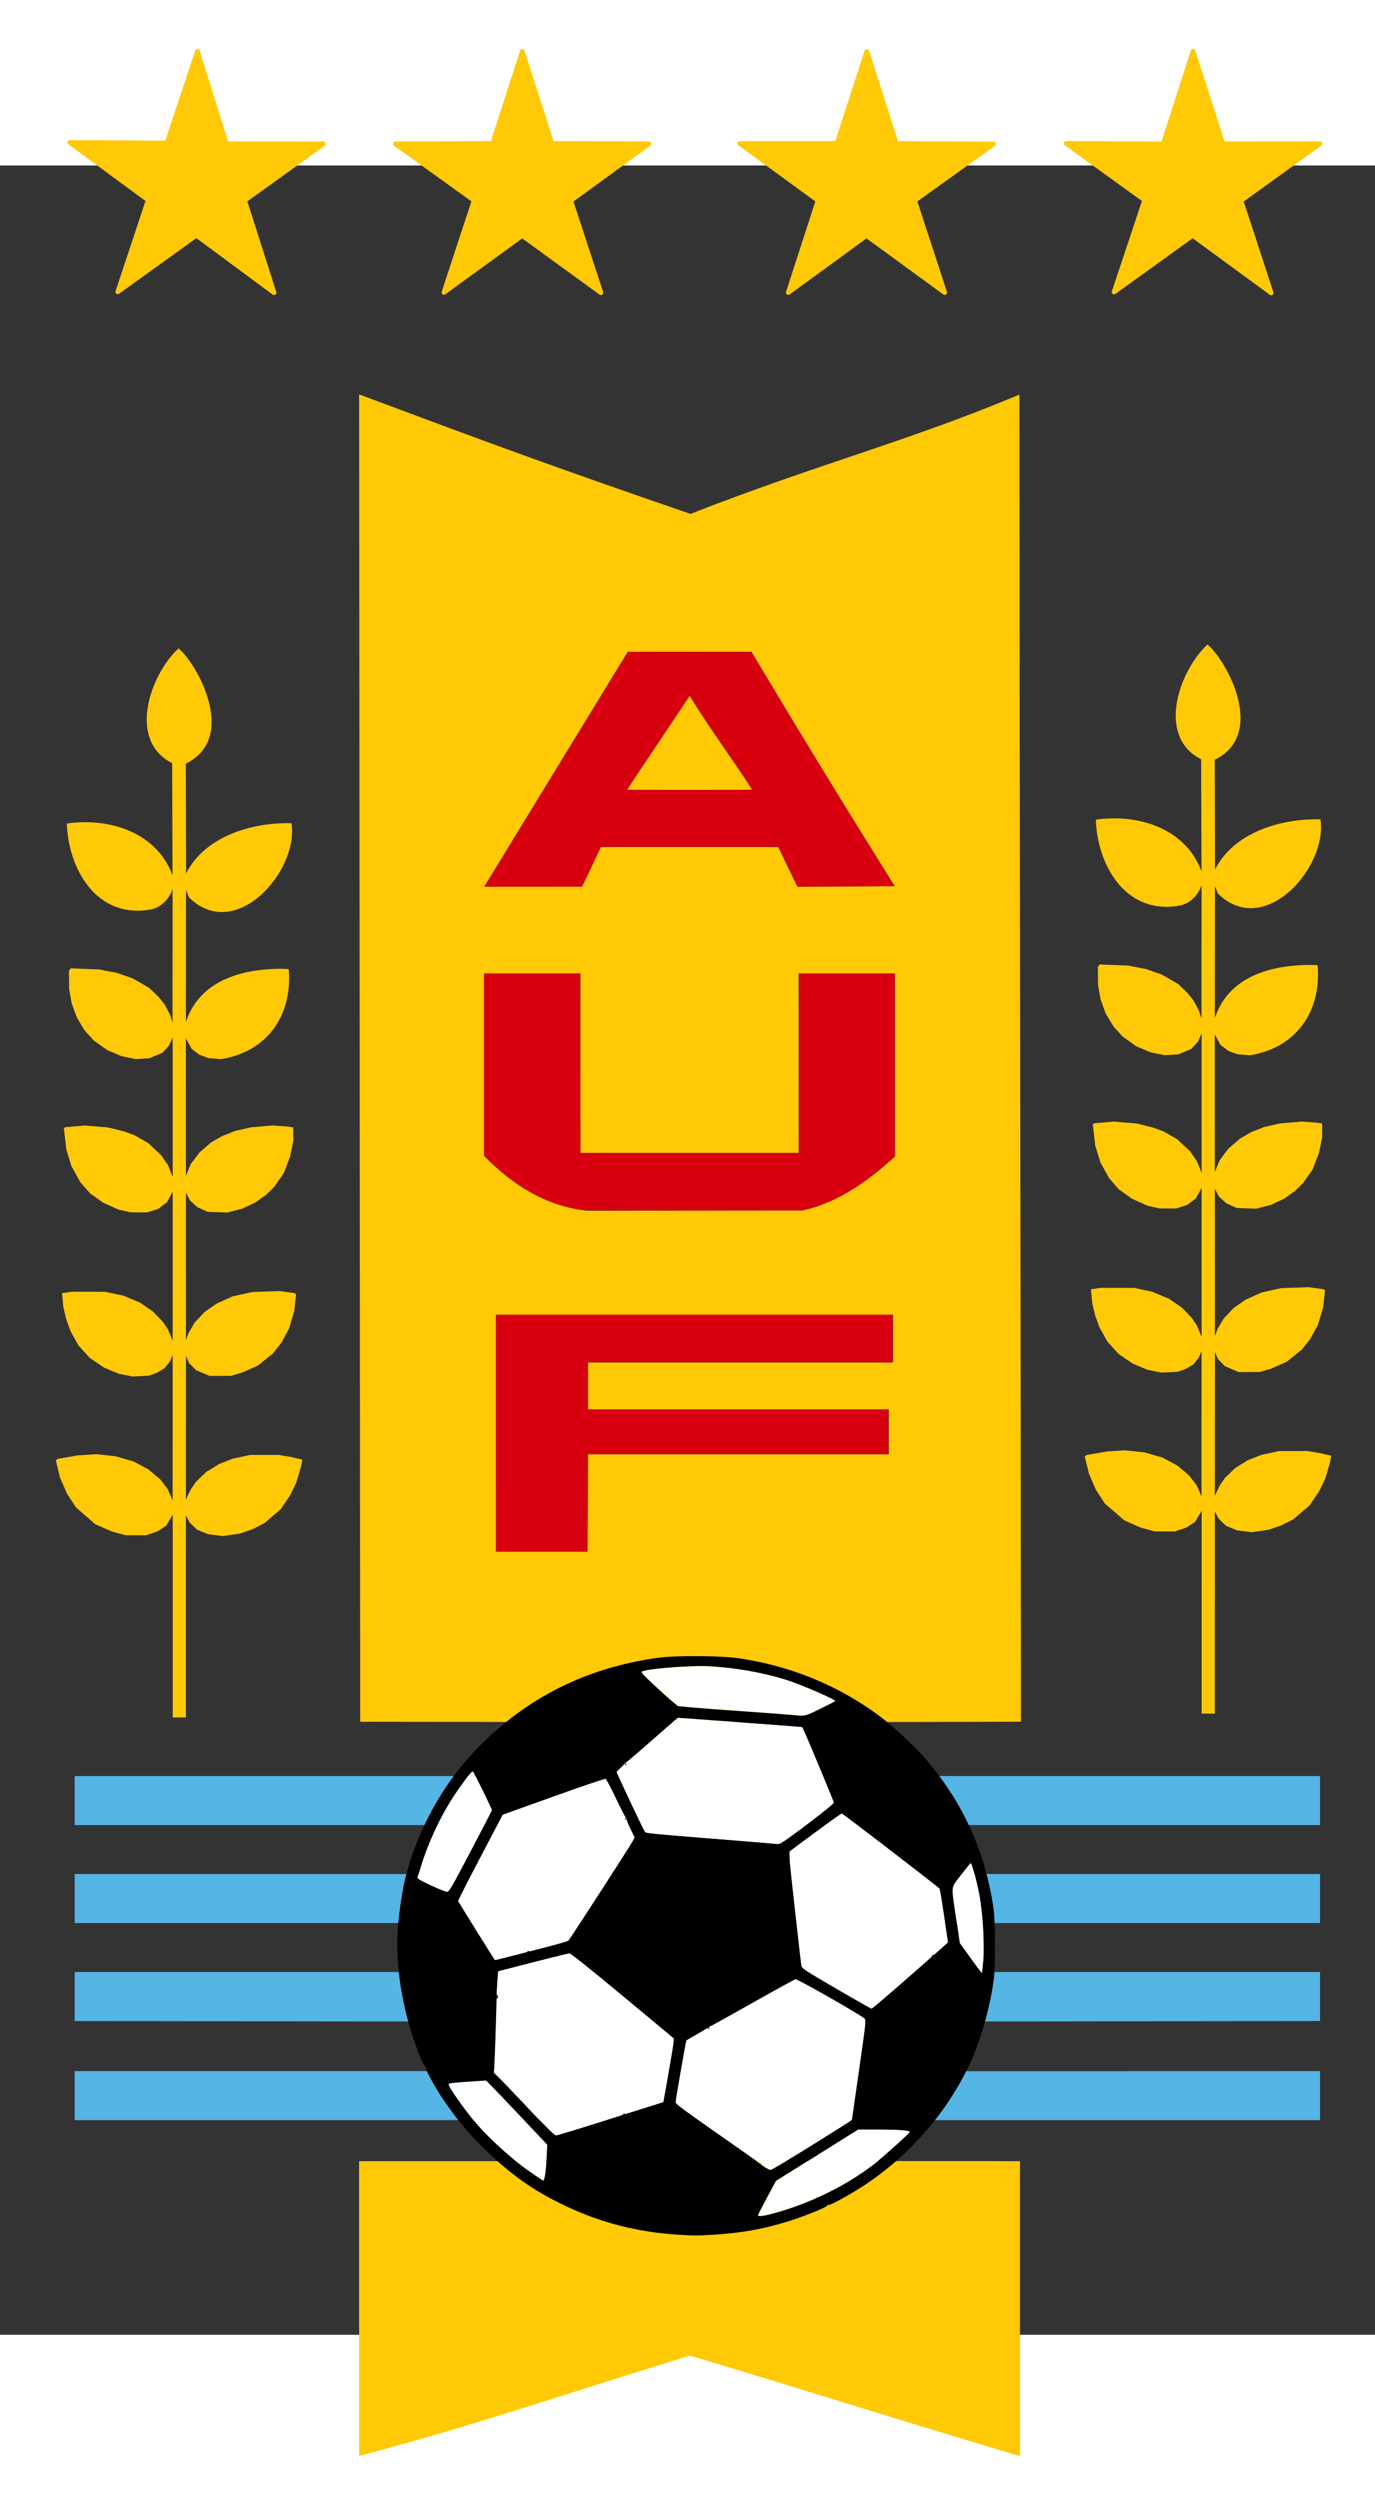 <?xml version="1.0" encoding="UTF-8" standalone="no"?>
<!-- Created with Inkscape (http://www.inkscape.org/) -->
<svg
   xmlns:ns="http://creativecommons.org/ns#"
   xmlns:dc="http://purl.org/dc/elements/1.1/"
   xmlns:cc="http://web.resource.org/cc/"
   xmlns:rdf="http://www.w3.org/1999/02/22-rdf-syntax-ns#"
   xmlns:svg="http://www.w3.org/2000/svg"
   xmlns="http://www.w3.org/2000/svg"
   xmlns:sodipodi="http://sodipodi.sourceforge.net/DTD/sodipodi-0.dtd"
   xmlns:inkscape="http://www.inkscape.org/namespaces/inkscape"
   width="110"
   height="200"
   viewBox="0 0 69.323 109.358"
   version="1.0"
   id="svg8"
   inkscape:version="0.45.1"
   sodipodi:docname="auf_logo.svg"
   sodipodi:version="0.32"
   inkscape:output_extension="org.inkscape.output.svg.inkscape"
   sodipodi:docbase="C:\Users\Fernando\Documents\+backup!\!!!!comiccovers!">
  <rect x="0" y="0" width="69.323" height="109.358" fill="#333333" stroke="none"/>
  <defs
     id="defs2">
    <clipPath
       id="Clip0">
      <path
         inkscape:connector-curvature="0"
         d="M 0,0 L 221.381,0 L 221.381,270 L 0,270 L 0,0 z "
         transform="translate(6,2)"
         id="path2" />
    </clipPath>
    <clipPath
       id="Clip1">
      <path
         inkscape:connector-curvature="0"
         d="M 0,0 L 221.381,0 L 221.381,221.35 L 0,221.35 L 0,0 z "
         transform="translate(6,50.65)"
         id="path5" />
    </clipPath>
    <clipPath
       id="Clip2">
      <path
         inkscape:connector-curvature="0"
         d="M 0,0 L 168.883,0 L 168.883,168.926 L 0,168.926 L 0,0 z "
         transform="translate(32.31,76.927)"
         id="path8" />
    </clipPath>
    <clipPath
       id="Clip3">
      <path
         inkscape:connector-curvature="0"
         d="M 0,0 L 141.609,0 L 141.609,155.997 L 0,155.997 L 0,0 z "
         transform="translate(45.469,83.618)"
         id="path11" />
    </clipPath>
    <clipPath
       id="Clip4">
      <path
         inkscape:connector-curvature="0"
         d="M 0,0 L 213.372,0 L 213.372,41.891 L 0,41.891 L 0,0 z "
         transform="translate(10.368,2)"
         id="path14" />
    </clipPath>
  </defs>
  <sodipodi:namedview
     id="base"
     pagecolor="#ffffff"
     bordercolor="#666666"
     borderopacity="1.0"
     inkscape:pageopacity="0.0"
     inkscape:pageshadow="2"
     inkscape:zoom="2.0375763"
     inkscape:cx="85.672336"
     inkscape:cy="84.277671"
     inkscape:document-units="mm"
     inkscape:current-layer="layer1"
     showgrid="false"
     showguides="true"
     inkscape:lockguides="true"
     fit-margin-top="0"
     fit-margin-left="0"
     fit-margin-right="0"
     fit-margin-bottom="0"
     inkscape:window-width="1366"
     inkscape:window-height="706"
     inkscape:window-x="-8"
     inkscape:window-y="-8"
     inkscape:window-maximized="1"
     inkscape:guide-bbox="true"
     width="110px"
     height="200px" />
  <g
     inkscape:label="Layer 1"
     inkscape:groupmode="layer"
     id="layer1"
     transform="translate(24.982,118.525)">
    <g
       id="g2272"
       transform="matrix(1.505,0,0,1.505,-5.213,35.37)">
      <path
         sodipodi:nodetypes="cccccccccccccsccccccccccccccccccccccccccccccccccccccccccccccccccccccccccccccccccccccccccccccccccccccccccccccccccccccccccccccccccccccccccccccccccccccccccccccccccccccccccccccccccccccccccccccccccccccccccccccccccccccccccccccccccccccccccccccccccccccccccccccccccccccccccccccccccccccccccccccccccccccccccccccccccccccccccccccccccccccccccccccccccccccccccccccccccccccccccccccccccccccccccccccccccccccccccccccccccccccccccccccccccccccccccccccccccccccccccccccccccccccccccccccccccccccccccccccccccccccccccccccccccccccccccccccccccccccccccccccccccccccccccccccccccccccccccccccccccccccccccccccccccccccccccccccccccccccccccccccccccccccccccccccccccccccccccccccccccccccccccccccccccccccccccccccccccccccccccccccccccccccccccccccccccccccccccccccccccccc"
         inkscape:connector-curvature="0"
         id="path4662"
         d="M -1.105,-94.588 L -1.069,-50.126 C 6.303,-50.114 13.674,-50.104 21.046,-50.127 L 21.056,-50.138 L 21.066,-50.149 C 21.06,-64.322 21.019,-80.408 21.013,-94.581 C 17.31,-93.026 14.337,-92.28 9.992,-90.585 C 5.154,-92.255 3.625,-92.821 -1.106,-94.588 L -1.105,-94.588 z M 27.315,-86.211 C 26.359,-85.326 25.595,-83.123 27.102,-82.366 L 27.115,-78.613 C 26.588,-80.024 25.053,-80.548 23.574,-80.344 C 23.62,-78.851 24.552,-77.142 26.377,-77.462 C 26.684,-77.516 26.986,-77.769 27.116,-78.143 L 27.115,-75.911 L 27.114,-73.678 L 27.07,-73.814 L 27.027,-73.949 L 26.94,-74.113 L 26.852,-74.278 L 26.752,-74.404 L 26.652,-74.531 L 26.493,-74.684 L 26.333,-74.838 L 26.055,-74.998 L 25.778,-75.158 L 25.513,-75.249 L 25.25,-75.341 L 24.955,-75.398 L 24.659,-75.456 L 24.181,-75.474 L 23.702,-75.493 L 23.673,-75.452 L 23.643,-75.411 L 23.646,-75.103 L 23.65,-74.794 L 23.692,-74.559 L 23.733,-74.324 L 23.818,-74.09 L 23.903,-73.854 L 24.035,-73.634 L 24.167,-73.414 L 24.32,-73.246 L 24.472,-73.078 L 24.697,-72.917 L 24.922,-72.756 L 25.164,-72.653 L 25.406,-72.55 L 25.644,-72.502 L 25.881,-72.453 L 26.111,-72.467 L 26.341,-72.481 L 26.558,-72.574 L 26.777,-72.667 L 26.885,-72.784 L 26.992,-72.901 L 27.054,-73.041 L 27.117,-73.179 L 27.117,-70.844 L 27.118,-68.509 L 27.042,-68.701 L 26.966,-68.894 L 26.848,-69.064 L 26.729,-69.236 L 26.516,-69.436 L 26.301,-69.637 L 26.072,-69.769 L 25.842,-69.901 L 25.675,-69.963 L 25.508,-70.025 L 25.234,-70.094 L 24.96,-70.164 L 24.568,-70.197 L 24.177,-70.23 L 23.846,-70.201 L 23.514,-70.172 L 23.494,-70.154 L 23.473,-70.137 L 23.515,-69.776 L 23.557,-69.416 L 23.641,-69.139 L 23.727,-68.863 L 23.874,-68.598 L 24.02,-68.333 L 24.184,-68.145 L 24.348,-67.958 L 24.568,-67.801 L 24.788,-67.644 L 25.045,-67.528 L 25.303,-67.413 L 25.511,-67.366 L 25.719,-67.32 L 25.993,-67.32 L 26.267,-67.32 L 26.45,-67.378 L 26.631,-67.437 L 26.777,-67.545 L 26.924,-67.654 L 27.021,-67.831 L 27.118,-68.009 L 27.118,-65.513 L 27.117,-63.016 L 27.039,-63.207 L 26.961,-63.399 L 26.871,-63.531 L 26.782,-63.662 L 26.619,-63.83 L 26.458,-63.998 L 26.242,-64.146 L 26.027,-64.294 L 25.75,-64.411 L 25.473,-64.527 L 25.168,-64.593 L 24.862,-64.659 L 24.302,-64.66 L 23.742,-64.661 L 23.576,-64.637 L 23.411,-64.612 L 23.432,-64.377 L 23.455,-64.142 L 23.505,-63.932 L 23.556,-63.721 L 23.626,-63.53 L 23.695,-63.339 L 23.827,-63.102 L 23.959,-62.865 L 24.148,-62.655 L 24.338,-62.446 L 24.579,-62.281 L 24.821,-62.118 L 25.062,-62.017 L 25.305,-61.917 L 25.542,-61.869 L 25.778,-61.821 L 26.05,-61.835 L 26.321,-61.849 L 26.457,-61.898 L 26.593,-61.947 L 26.717,-62.021 L 26.842,-62.095 L 26.933,-62.209 L 27.024,-62.322 L 27.07,-62.434 L 27.116,-62.546 L 27.115,-60.108 L 27.115,-57.671 L 27.036,-57.856 L 26.957,-58.041 L 26.829,-58.208 L 26.7,-58.375 L 26.507,-58.539 L 26.313,-58.704 L 26.063,-58.839 L 25.813,-58.974 L 25.506,-59.062 L 25.201,-59.151 L 24.879,-59.185 L 24.557,-59.219 L 24.251,-59.2 L 23.945,-59.18 L 23.607,-59.121 L 23.267,-59.062 L 23.236,-59.035 L 23.204,-59.008 L 23.274,-58.721 L 23.344,-58.434 L 23.46,-58.166 L 23.576,-57.899 L 23.727,-57.667 L 23.877,-57.435 L 24.201,-57.155 L 24.523,-56.875 L 24.794,-56.754 L 25.065,-56.634 L 25.303,-56.568 L 25.541,-56.503 L 25.88,-56.502 L 26.22,-56.501 L 26.416,-56.566 L 26.612,-56.633 L 26.754,-56.727 L 26.898,-56.821 L 27.009,-57.006 L 27.119,-57.191 L 27.119,-53.796 L 27.119,-50.4 L 27.339,-50.4 L 27.56,-50.4 L 27.56,-53.786 L 27.561,-57.171 L 27.624,-57.05 L 27.688,-56.928 L 27.814,-56.808 L 27.939,-56.689 L 28.12,-56.615 L 28.301,-56.539 L 28.551,-56.507 L 28.801,-56.475 L 29.089,-56.518 L 29.378,-56.561 L 29.589,-56.636 L 29.801,-56.71 L 29.995,-56.808 L 30.189,-56.907 L 30.464,-57.142 L 30.739,-57.377 L 30.897,-57.612 L 31.055,-57.846 L 31.158,-58.058 L 31.26,-58.27 L 31.341,-58.544 L 31.422,-58.816 L 31.44,-58.926 L 31.458,-59.036 L 31.282,-59.079 L 31.106,-59.121 L 30.885,-59.158 L 30.666,-59.194 L 30.19,-59.194 L 29.715,-59.194 L 29.419,-59.13 L 29.123,-59.067 L 28.898,-58.979 L 28.673,-58.89 L 28.461,-58.759 L 28.249,-58.629 L 28.074,-58.462 L 27.898,-58.296 L 27.81,-58.164 L 27.72,-58.032 L 27.641,-57.866 L 27.561,-57.7 L 27.562,-60.108 L 27.564,-62.517 L 27.613,-62.395 L 27.663,-62.275 L 27.782,-62.154 L 27.901,-62.034 L 28.128,-61.938 L 28.355,-61.841 L 28.712,-61.842 L 29.069,-61.842 L 29.255,-61.897 L 29.442,-61.951 L 29.706,-62.069 L 29.971,-62.186 L 30.227,-62.393 L 30.483,-62.601 L 30.62,-62.775 L 30.758,-62.95 L 30.888,-63.19 L 31.018,-63.432 L 31.104,-63.723 L 31.189,-64.014 L 31.221,-64.293 L 31.253,-64.573 L 31.23,-64.594 L 31.207,-64.614 L 30.953,-64.648 L 30.697,-64.683 L 30.24,-64.667 L 29.781,-64.651 L 29.451,-64.577 L 29.122,-64.503 L 28.855,-64.382 L 28.588,-64.263 L 28.388,-64.123 L 28.188,-63.984 L 28.024,-63.808 L 27.859,-63.633 L 27.754,-63.456 L 27.65,-63.28 L 27.607,-63.162 L 27.563,-63.045 L 27.562,-65.513 L 27.561,-67.98 L 27.63,-67.848 L 27.699,-67.715 L 27.824,-67.603 L 27.95,-67.49 L 28.12,-67.414 L 28.288,-67.337 L 28.618,-67.325 L 28.947,-67.312 L 29.195,-67.377 L 29.443,-67.441 L 29.663,-67.545 L 29.884,-67.648 L 30.067,-67.778 L 30.251,-67.908 L 30.385,-68.04 L 30.52,-68.172 L 30.68,-68.404 L 30.841,-68.634 L 30.946,-68.911 L 31.052,-69.187 L 31.104,-69.447 L 31.156,-69.706 L 31.156,-69.934 L 31.156,-70.164 L 31.063,-70.179 L 30.97,-70.194 L 30.715,-70.212 L 30.461,-70.23 L 30.1,-70.198 L 29.738,-70.167 L 29.475,-70.107 L 29.214,-70.048 L 28.999,-69.963 L 28.783,-69.878 L 28.594,-69.769 L 28.404,-69.66 L 28.208,-69.491 L 28.012,-69.322 L 27.868,-69.131 L 27.724,-68.938 L 27.641,-68.738 L 27.56,-68.538 L 27.559,-70.843 L 27.559,-73.149 L 27.655,-72.973 L 27.752,-72.796 L 27.881,-72.698 L 28.01,-72.6 L 28.165,-72.542 L 28.32,-72.485 L 28.532,-72.468 L 28.743,-72.451 C 30.337,-72.715 31.132,-73.964 31.004,-75.469 L 30.732,-75.478 C 29.487,-75.47 28.189,-75.123 27.655,-73.942 L 27.56,-73.707 L 27.562,-75.91 L 27.564,-78.113 L 27.614,-77.99 L 27.664,-77.868 C 29.223,-76.334 31.346,-78.755 31.099,-80.354 C 29.926,-80.389 28.236,-79.995 27.566,-78.671 C 27.564,-79.898 27.56,-81.123 27.558,-82.349 C 29.325,-83.215 27.932,-85.709 27.313,-86.211 L 27.315,-86.211 z M -7.155,-86.081 C -8.112,-85.195 -8.875,-82.993 -7.368,-82.236 L -7.356,-78.482 C -7.882,-79.894 -9.417,-80.419 -10.897,-80.215 C -10.851,-78.722 -9.919,-77.012 -8.094,-77.332 C -7.786,-77.386 -7.485,-77.639 -7.355,-78.013 L -7.356,-75.781 L -7.357,-73.548 L -7.4,-73.683 L -7.443,-73.819 L -7.531,-73.984 L -7.618,-74.148 L -7.718,-74.274 L -7.818,-74.401 L -7.978,-74.554 L -8.137,-74.707 L -8.414,-74.868 L -8.692,-75.028 L -8.956,-75.119 L -9.221,-75.211 L -9.516,-75.268 L -9.811,-75.326 L -10.29,-75.345 L -10.768,-75.363 L -10.797,-75.322 L -10.827,-75.281 L -10.823,-74.973 L -10.819,-74.664 L -10.777,-74.429 L -10.735,-74.194 L -10.651,-73.96 L -10.565,-73.724 L -10.434,-73.504 L -10.301,-73.284 L -10.148,-73.116 L -9.996,-72.948 L -9.771,-72.787 L -9.546,-72.626 L -9.304,-72.523 L -9.061,-72.42 L -8.824,-72.372 L -8.586,-72.323 L -8.357,-72.337 L -8.128,-72.351 L -7.91,-72.444 L -7.691,-72.537 L -7.584,-72.654 L -7.477,-72.771 L -7.414,-72.91 L -7.352,-73.049 L -7.351,-70.713 L -7.351,-68.379 L -7.427,-68.571 L -7.502,-68.764 L -7.621,-68.934 L -7.739,-69.105 L -7.953,-69.306 L -8.168,-69.507 L -8.397,-69.639 L -8.626,-69.771 L -8.794,-69.833 L -8.961,-69.895 L -9.235,-69.964 L -9.509,-70.033 L -9.899,-70.066 L -10.291,-70.099 L -10.623,-70.07 L -10.954,-70.041 L -10.974,-70.024 L -10.995,-70.006 L -10.953,-69.646 L -10.911,-69.285 L -10.826,-69.009 L -10.741,-68.733 L -10.594,-68.468 L -10.448,-68.203 L -10.285,-68.015 L -10.12,-67.827 L -9.9,-67.671 L -9.681,-67.514 L -9.423,-67.398 L -9.166,-67.282 L -8.957,-67.236 L -8.749,-67.188 L -8.475,-67.188 L -8.201,-67.188 L -8.019,-67.248 L -7.836,-67.307 L -7.691,-67.415 L -7.545,-67.523 L -7.448,-67.701 L -7.351,-67.879 L -7.351,-65.383 L -7.352,-62.886 L -7.43,-63.077 L -7.508,-63.268 L -7.597,-63.401 L -7.687,-63.532 L -7.85,-63.7 L -8.011,-63.868 L -8.226,-64.016 L -8.44,-64.164 L -8.719,-64.28 L -8.996,-64.397 L -9.301,-64.462 L -9.606,-64.528 L -10.167,-64.53 L -10.727,-64.531 L -10.892,-64.506 L -11.058,-64.482 L -11.036,-64.247 L -11.013,-64.012 L -10.963,-63.801 L -10.912,-63.591 L -10.842,-63.4 L -10.773,-63.209 L -10.641,-62.971 L -10.51,-62.734 L -10.32,-62.525 L -10.131,-62.315 L -9.889,-62.151 L -9.648,-61.988 L -9.405,-61.887 L -9.164,-61.787 L -8.927,-61.738 L -8.691,-61.69 L -8.419,-61.704 L -8.148,-61.719 L -8.011,-61.768 L -7.876,-61.817 L -7.752,-61.891 L -7.627,-61.965 L -7.536,-62.079 L -7.444,-62.193 L -7.398,-62.305 L -7.352,-62.416 L -7.352,-59.978 L -7.353,-57.541 L -7.433,-57.725 L -7.512,-57.91 L -7.64,-58.078 L -7.768,-58.246 L -7.962,-58.41 L -8.156,-58.574 L -8.406,-58.709 L -8.656,-58.844 L -8.961,-58.932 L -9.267,-59.02 L -9.59,-59.055 L -9.912,-59.089 L -10.217,-59.069 L -10.523,-59.05 L -10.862,-58.991 L -11.202,-58.932 L -11.233,-58.905 L -11.264,-58.878 L -11.195,-58.591 L -11.125,-58.305 L -11.008,-58.036 L -10.892,-57.769 L -10.741,-57.537 L -10.591,-57.306 L -10.268,-57.025 L -9.946,-56.745 L -9.674,-56.624 L -9.403,-56.504 L -9.166,-56.439 L -8.928,-56.374 L -8.588,-56.373 L -8.249,-56.372 L -8.053,-56.437 L -7.857,-56.503 L -7.714,-56.597 L -7.571,-56.691 L -7.46,-56.876 L -7.35,-57.06 L -7.35,-53.666 L -7.35,-50.27 L -7.13,-50.27 L -6.909,-50.27 L -6.909,-53.656 L -6.908,-57.041 L -6.844,-56.919 L -6.78,-56.798 L -6.655,-56.678 L -6.53,-56.559 L -6.349,-56.484 L -6.167,-56.41 L -5.918,-56.378 L -5.668,-56.346 L -5.379,-56.389 L -5.09,-56.432 L -4.879,-56.506 L -4.668,-56.58 L -4.474,-56.678 L -4.28,-56.777 L -4.005,-57.012 L -3.73,-57.247 L -3.572,-57.482 L -3.413,-57.716 L -3.311,-57.928 L -3.209,-58.14 L -3.128,-58.414 L -3.047,-58.686 L -3.028,-58.796 L -3.01,-58.906 L -3.186,-58.948 L -3.362,-58.991 L -3.583,-59.028 L -3.803,-59.064 L -4.278,-59.064 L -4.754,-59.064 L -5.049,-59 L -5.345,-58.937 L -5.57,-58.848 L -5.796,-58.76 L -6.007,-58.629 L -6.22,-58.499 L -6.395,-58.333 L -6.571,-58.166 L -6.659,-58.034 L -6.749,-57.902 L -6.828,-57.736 L -6.907,-57.57 L -6.907,-59.978 L -6.905,-62.387 L -6.856,-62.266 L -6.806,-62.145 L -6.687,-62.024 L -6.568,-61.904 L -6.341,-61.808 L -6.114,-61.711 L -5.756,-61.712 L -5.4,-61.712 L -5.214,-61.767 L -5.026,-61.821 L -4.762,-61.939 L -4.498,-62.056 L -4.241,-62.264 L -3.986,-62.47 L -3.849,-62.645 L -3.711,-62.82 L -3.581,-63.06 L -3.45,-63.302 L -3.365,-63.593 L -3.279,-63.884 L -3.248,-64.164 L -3.216,-64.443 L -3.239,-64.463 L -3.262,-64.484 L -3.516,-64.518 L -3.77,-64.553 L -4.229,-64.537 L -4.687,-64.521 L -5.018,-64.447 L -5.347,-64.373 L -5.614,-64.253 L -5.881,-64.132 L -6.081,-63.993 L -6.281,-63.853 L -6.445,-63.678 L -6.61,-63.503 L -6.715,-63.327 L -6.819,-63.15 L -6.862,-63.032 L -6.906,-62.915 L -6.907,-65.383 L -6.907,-67.849 L -6.839,-67.717 L -6.77,-67.585 L -6.644,-67.473 L -6.519,-67.36 L -6.349,-67.284 L -6.18,-67.207 L -5.851,-67.195 L -5.522,-67.182 L -5.274,-67.247 L -5.026,-67.311 L -4.805,-67.414 L -4.585,-67.518 L -4.402,-67.648 L -4.218,-67.778 L -4.084,-67.91 L -3.949,-68.043 L -3.789,-68.274 L -3.628,-68.504 L -3.523,-68.781 L -3.417,-69.058 L -3.365,-69.317 L -3.311,-69.576 L -3.311,-69.804 L -3.311,-70.034 L -3.405,-70.049 L -3.499,-70.064 L -3.753,-70.082 L -4.008,-70.1 L -4.369,-70.069 L -4.731,-70.037 L -4.993,-69.977 L -5.255,-69.918 L -5.469,-69.833 L -5.685,-69.749 L -5.875,-69.64 L -6.065,-69.531 L -6.26,-69.362 L -6.456,-69.193 L -6.6,-69.001 L -6.745,-68.808 L -6.826,-68.608 L -6.908,-68.408 L -6.908,-70.713 L -6.909,-73.019 L -6.812,-72.843 L -6.716,-72.666 L -6.587,-72.568 L -6.458,-72.47 L -6.303,-72.412 L -6.148,-72.355 L -5.937,-72.338 L -5.725,-72.321 C -4.132,-72.585 -3.336,-73.834 -3.464,-75.339 L -3.736,-75.349 C -4.982,-75.341 -6.279,-74.994 -6.813,-73.813 L -6.908,-73.577 L -6.906,-75.78 L -6.904,-77.983 L -6.854,-77.861 L -6.804,-77.738 C -5.245,-76.204 -3.122,-78.625 -3.37,-80.224 C -4.542,-80.259 -6.232,-79.865 -6.902,-78.541 C -6.904,-79.767 -6.909,-80.993 -6.91,-82.219 C -5.144,-83.084 -6.538,-85.579 -7.156,-86.081 L -7.155,-86.081 z M 7.896,-85.967 L 12.037,-85.967 C 13.862,-82.918 14.852,-81.295 16.837,-78.113 C 15.864,-78.108 14.716,-78.106 13.58,-78.094 C 13.378,-78.505 13.161,-78.954 12.934,-79.427 L 6.995,-79.427 L 6.362,-78.098 C 5.385,-78.097 4.227,-78.097 3.086,-78.096 C 4.737,-80.803 6.106,-83.038 7.896,-85.967 L 7.896,-85.967 z M 9.968,-84.493 C 9.333,-83.527 8.578,-82.423 7.866,-81.34 L 12.063,-81.34 C 11.467,-82.287 10.65,-83.374 9.968,-84.493 z M 3.081,-75.193 L 6.309,-75.193 L 6.309,-69.183 L 13.618,-69.183 L 13.618,-75.193 L 16.846,-75.193 C 16.846,-73.15 16.846,-71.106 16.846,-69.063 C 16.076,-68.357 14.994,-67.512 13.742,-67.255 C 11.596,-67.252 9.049,-67.248 6.54,-67.244 C 5.143,-67.39 4.009,-68.131 3.081,-69.082 L 3.081,-75.193 z M 3.477,-63.763 L 16.78,-63.763 L 16.78,-62.159 L 6.563,-62.159 L 6.563,-60.588 L 16.637,-60.588 L 16.637,-59.085 L 6.563,-59.085 L 6.545,-55.823 L 3.476,-55.823 C 3.476,-58.47 3.476,-61.116 3.476,-63.763 L 3.477,-63.763 z M -1.105,-35.408 L -1.105,-25.531 L -1.071,-25.543 L -1.066,-25.543 C 2.831,-26.585 5.323,-27.458 9.968,-28.896 C 14.681,-27.484 15.452,-27.202 20.996,-25.537 L 21.014,-25.537 L 21.032,-25.537 L 21.032,-35.408 C 13.78,-35.42 6.252,-35.401 -1.105,-35.408 L -1.105,-35.408 z "
         style="fill:#ffc905;fill-opacity:1;stroke-width:0.035" />
      <g
         transform="matrix(0.146,0,0,0.132,-2.748,-55.636)"
         id="g4656">
        <path
           inkscape:connector-curvature="0"
           id="path4660"
           d="M -0.276,142.826 L -54.016,142.826 L -54.016,136.609 L -54.016,130.391 L -5.897,130.391 L 42.222,130.391 L 42.962,131.515 L 43.701,132.64 L 45.209,134.492 L 46.717,136.344 L 48.672,138.35 L 50.627,140.357 L 52.045,141.591 L 53.463,142.826 L -0.276,142.826 z M 178.021,142.826 L 124.307,142.826 L 126.593,140.792 L 128.879,138.758 L 130.861,136.493 L 132.842,134.227 L 134.2,132.323 L 135.558,130.418 L 183.646,130.404 L 231.734,130.391 L 231.734,136.608 L 231.734,142.826 L 178.021,142.826 L 178.021,142.826 z M 35.861,117.89 L 35.811,117.825 L -9.103,117.757 L -54.016,117.689 L -54.016,111.472 L -54.016,105.255 L -10.522,105.255 L 32.972,105.255 L 33.283,107.438 L 33.594,109.621 L 34.143,111.996 L 34.692,114.371 L 35.302,116.163 L 35.911,117.955 L 35.861,117.89 z M 186.796,117.756 L 141.858,117.823 L 142.22,116.957 L 142.582,116.091 L 143.356,112.988 L 144.13,109.886 L 144.461,107.571 L 144.793,105.256 L 188.264,105.256 L 231.734,105.256 L 231.734,111.472 L 231.734,117.688 L 186.796,117.756 z M -10.528,92.82 L -54.016,92.82 L -54.016,86.602 L -54.016,80.385 L -9.169,80.385 L 35.678,80.385 L 35.678,80.496 L 35.678,80.607 L 34.774,83.75 L 33.869,86.893 L 33.414,89.857 L 32.959,92.82 L -10.528,92.82 z M 188.241,92.82 L 144.748,92.82 L 144.565,91.299 L 144.383,89.777 L 143.99,87.834 L 143.596,85.89 L 142.94,83.6 L 142.284,81.311 L 142.145,80.848 L 142.005,80.385 L 186.87,80.385 L 231.734,80.385 L 231.734,86.602 L 231.734,92.82 L 188.241,92.82 z M -6.037,67.949 L -54.016,67.949 L -54.016,61.732 L -54.016,55.514 L -0.469,55.514 L 53.077,55.514 L 49.314,59.284 L 45.551,63.054 L 43.746,65.502 L 41.941,67.949 L -6.037,67.949 z M 183.772,67.949 L 135.81,67.949 L 134.19,65.756 L 132.57,63.562 L 130.167,60.885 L 127.764,58.207 L 127.532,58.117 L 127.3,58.027 L 125.91,56.771 L 124.521,55.514 L 178.128,55.514 L 231.734,55.514 L 231.734,61.732 L 231.734,67.949 L 183.772,67.949 z "
           style="fill:#55b5e5;fill-opacity:1;stroke-width:0.265" />
      </g>
      <path
         id="path4561"
         d="M 10.563,-51.986 C 10.045,-52.008 8.866,-51.925 8.482,-51.84 C 8.351,-51.811 8.345,-51.803 8.412,-51.719 C 8.467,-51.649 9.203,-50.965 9.389,-50.809 C 9.468,-50.744 9.542,-50.682 9.554,-50.671 C 9.576,-50.653 9.601,-50.649 9.862,-50.625 C 10.33,-50.583 10.875,-50.541 12.113,-50.454 C 12.85,-50.401 13.346,-50.363 13.487,-50.347 C 13.547,-50.34 13.645,-50.336 13.712,-50.338 C 13.849,-50.341 13.89,-50.351 14.052,-50.423 C 14.245,-50.508 14.806,-50.79 14.836,-50.817 C 14.846,-50.826 14.838,-50.834 14.795,-50.86 C 14.63,-50.957 13.946,-51.256 13.522,-51.418 C 12.74,-51.715 11.549,-51.944 10.563,-51.986 L 10.563,-51.986 z M 9.581,-50.258 L 9.519,-50.211 C 9.448,-50.157 9.296,-50.025 8.75,-49.546 C 8.133,-49.004 7.884,-48.793 7.819,-48.755 C 7.797,-48.742 7.776,-48.72 7.769,-48.704 C 7.761,-48.689 7.707,-48.631 7.645,-48.574 C 7.583,-48.518 7.53,-48.463 7.528,-48.453 C 7.521,-48.433 7.583,-48.295 7.816,-47.795 C 8.198,-46.977 8.455,-46.447 8.479,-46.428 C 8.526,-46.391 8.805,-46.364 10.441,-46.233 C 12.044,-46.105 12.654,-46.054 12.863,-46.033 C 12.961,-46.023 12.992,-46.034 13.124,-46.12 C 13.427,-46.317 14.477,-47.115 14.714,-47.329 L 14.805,-47.412 L 14.765,-47.514 C 14.638,-47.84 14.213,-48.863 13.936,-49.51 C 13.789,-49.855 13.748,-49.942 13.733,-49.947 C 13.704,-49.957 12.29,-50.063 9.772,-50.244 L 9.581,-50.258 z M 7.818,-48.733 C 7.843,-48.733 7.846,-48.729 7.846,-48.707 C 7.846,-48.684 7.844,-48.681 7.818,-48.681 C 7.793,-48.681 7.79,-48.684 7.79,-48.707 C 7.79,-48.73 7.792,-48.733 7.818,-48.733 z M 2.688,-48.458 C 2.636,-48.433 2.46,-48.205 2.178,-47.798 C 1.807,-47.263 1.434,-46.552 1.173,-45.878 C 1.096,-45.677 1.031,-45.489 0.957,-45.247 C 0.92,-45.125 0.88,-45 0.87,-44.97 C 0.86,-44.94 0.85,-44.91 0.85,-44.904 C 0.85,-44.874 0.934,-44.824 1.186,-44.702 C 1.42,-44.588 1.637,-44.494 1.762,-44.452 C 1.796,-44.44 1.832,-44.431 1.841,-44.43 C 1.89,-44.429 1.952,-44.52 2.144,-44.869 C 2.416,-45.365 3.146,-46.758 3.305,-47.084 L 3.346,-47.169 L 3.326,-47.215 C 3.269,-47.353 2.888,-48.132 2.762,-48.368 C 2.71,-48.465 2.707,-48.468 2.685,-48.458 L 2.688,-48.458 z M 7.15,-48.219 L 6.948,-48.155 C 6.592,-48.044 6.058,-47.857 4.399,-47.262 C 4.018,-47.125 3.706,-47.012 3.705,-47.011 C 3.699,-47.003 2.814,-45.313 2.677,-45.049 C 2.496,-44.7 2.27,-44.253 2.234,-44.174 L 2.212,-44.125 L 2.286,-44 C 2.479,-43.68 3.013,-42.82 3.288,-42.388 L 3.444,-42.142 L 3.479,-42.148 C 3.499,-42.151 3.676,-42.195 3.875,-42.245 C 4.555,-42.417 4.529,-42.41 4.533,-42.433 C 4.534,-42.457 4.582,-42.464 4.588,-42.441 C 4.59,-42.427 4.586,-42.425 5.237,-42.596 C 5.761,-42.734 5.876,-42.77 5.914,-42.808 C 5.934,-42.825 5.996,-42.918 6.058,-43.013 C 6.525,-43.724 7.159,-44.703 7.581,-45.364 C 7.992,-46.009 8.032,-46.072 8.083,-46.168 L 8.127,-46.249 L 8.042,-46.425 C 7.931,-46.653 7.863,-46.816 7.861,-46.855 C 7.86,-46.872 7.853,-46.894 7.841,-46.904 C 7.816,-46.928 7.643,-47.266 7.506,-47.552 C 7.37,-47.835 7.198,-48.164 7.17,-48.195 L 7.15,-48.219 z M 15.065,-47.052 C 15.04,-47.052 14.684,-46.798 14.005,-46.296 C 13.742,-46.101 13.479,-45.906 13.421,-45.864 L 13.315,-45.786 L 13.314,-45.665 C 13.314,-45.598 13.322,-45.441 13.334,-45.315 C 13.362,-45.005 13.677,-42.187 13.703,-42.015 C 13.723,-41.89 13.73,-41.881 13.933,-41.749 C 14.157,-41.603 15.287,-40.943 15.857,-40.624 L 15.858,-40.624 C 15.966,-40.564 16.057,-40.514 16.061,-40.514 C 16.086,-40.514 16.611,-40.963 17.661,-41.884 C 18.068,-42.241 18.088,-42.26 18.084,-42.288 C 18.082,-42.315 18.082,-42.318 18.106,-42.318 C 18.12,-42.318 18.133,-42.313 18.133,-42.306 C 18.133,-42.3 18.177,-42.334 18.229,-42.382 C 18.282,-42.43 18.393,-42.529 18.475,-42.602 L 18.623,-42.735 L 18.544,-43.271 C 18.439,-43.983 18.383,-44.335 18.35,-44.49 C 18.34,-44.541 18.336,-44.541 18.166,-44.679 C 17.466,-45.237 15.094,-47.052 15.065,-47.052 L 15.065,-47.052 z M 7.818,-46.897 C 7.84,-46.897 7.843,-46.893 7.843,-46.873 C 7.843,-46.854 7.836,-46.848 7.818,-46.848 C 7.796,-46.848 7.793,-46.854 7.793,-46.873 C 7.793,-46.893 7.8,-46.897 7.818,-46.897 z M 19.384,-45.393 C 19.362,-45.392 18.885,-44.772 18.835,-44.68 C 18.761,-44.543 18.763,-44.451 18.845,-43.89 C 18.87,-43.716 18.921,-43.381 18.956,-43.144 L 19.019,-42.713 L 19.277,-42.354 C 19.419,-42.156 19.583,-41.931 19.642,-41.854 C 19.7,-41.778 19.751,-41.718 19.757,-41.723 C 19.765,-41.732 19.792,-41.952 19.81,-42.172 C 19.826,-42.367 19.816,-43.037 19.794,-43.318 C 19.751,-43.86 19.703,-44.216 19.621,-44.587 C 19.533,-44.984 19.412,-45.394 19.384,-45.393 L 19.384,-45.393 z M 5.939,-42.366 C 5.919,-42.366 5.651,-42.304 5.351,-42.23 C 5.078,-42.162 3.56,-41.772 3.556,-41.769 C 3.55,-41.765 3.536,-41.602 3.518,-41.281 L 3.502,-41.025 L 3.53,-40.958 L 3.558,-40.892 L 3.529,-40.864 L 3.5,-40.836 L 3.492,-40.488 C 3.476,-39.881 3.44,-38.864 3.427,-38.615 L 3.413,-38.374 L 3.528,-38.258 C 3.713,-38.072 3.896,-37.882 4.377,-37.375 C 5.127,-36.586 5.383,-36.329 5.461,-36.285 C 5.492,-36.267 5.494,-36.267 5.567,-36.287 C 5.73,-36.33 6.313,-36.508 7.008,-36.728 C 7.704,-36.948 7.739,-36.96 7.742,-36.983 C 7.744,-37.012 7.791,-37.025 7.791,-36.998 C 7.791,-36.987 7.799,-36.982 7.812,-36.985 C 7.822,-36.987 8.114,-37.077 8.46,-37.186 L 9.089,-37.386 L 9.216,-38.103 C 9.399,-39.138 9.451,-39.475 9.433,-39.518 C 9.426,-39.529 8.329,-40.446 7.307,-41.291 C 6.749,-41.752 6.175,-42.213 6.028,-42.317 C 5.989,-42.345 5.949,-42.367 5.938,-42.367 L 5.939,-42.366 z M 13.518,-41.506 L 13.455,-41.474 C 13.278,-41.384 12.617,-41.017 11.658,-40.478 C 11.085,-40.155 10.734,-39.961 10.658,-39.925 C 10.621,-39.908 10.599,-39.893 10.61,-39.893 C 10.624,-39.893 10.63,-39.885 10.63,-39.864 C 10.63,-39.839 10.623,-39.835 10.605,-39.835 C 10.589,-39.835 10.578,-39.841 10.577,-39.854 C 10.575,-39.871 10.562,-39.867 10.48,-39.816 C 10.428,-39.785 10.271,-39.693 10.131,-39.612 C 9.991,-39.531 9.87,-39.46 9.864,-39.454 C 9.85,-39.443 9.743,-38.851 9.606,-38.046 C 9.496,-37.405 9.493,-37.381 9.51,-37.357 C 9.571,-37.271 9.794,-37.108 11.261,-36.081 C 11.736,-35.748 12.169,-35.443 12.224,-35.403 C 12.298,-35.35 12.323,-35.337 12.326,-35.348 C 12.328,-35.359 12.336,-35.363 12.351,-35.361 C 12.371,-35.359 12.373,-35.352 12.373,-35.329 C 12.373,-35.312 12.374,-35.294 12.381,-35.288 C 12.391,-35.271 12.54,-35.176 12.601,-35.146 C 12.63,-35.132 12.664,-35.121 12.677,-35.121 C 12.707,-35.121 12.87,-35.212 13.27,-35.453 C 13.789,-35.765 15.157,-36.618 15.352,-36.752 C 15.399,-36.784 15.406,-36.794 15.412,-36.83 C 15.414,-36.853 15.505,-37.476 15.61,-38.215 C 15.871,-40.039 15.88,-40.123 15.833,-40.178 C 15.763,-40.262 14.13,-41.207 13.649,-41.443 L 13.518,-41.506 z M 3.16,-38.101 C 3.158,-38.105 3.017,-38.099 2.852,-38.088 C 2.141,-38.041 1.992,-38.028 1.932,-38.005 C 1.9,-37.993 1.898,-37.988 1.904,-37.96 C 1.931,-37.835 2.524,-37.009 2.866,-36.62 C 3.288,-36.141 3.915,-35.57 4.455,-35.174 C 4.59,-35.075 4.895,-34.864 5.001,-34.797 C 5.032,-34.777 5.061,-34.761 5.066,-34.761 C 5.08,-34.761 5.114,-34.877 5.126,-34.955 C 5.143,-35.064 5.168,-35.355 5.185,-35.663 C 5.199,-35.91 5.199,-35.96 5.186,-35.973 C 5.042,-36.13 3.47,-37.785 3.286,-37.972 C 3.221,-38.039 3.164,-38.097 3.16,-38.101 L 3.16,-38.101 z M 15.616,-36.469 L 14.238,-35.606 L 12.86,-34.743 L 12.598,-34.25 C 12.357,-33.795 12.262,-33.609 12.262,-33.593 C 12.262,-33.589 12.272,-33.583 12.286,-33.578 C 12.4,-33.535 13.197,-33.76 13.834,-34.015 C 14.182,-34.154 14.207,-34.166 14.211,-34.191 C 14.212,-34.215 14.249,-34.227 14.261,-34.208 C 14.276,-34.187 14.78,-34.435 15.125,-34.633 C 15.54,-34.871 15.967,-35.159 16.25,-35.392 C 16.594,-35.676 17.343,-36.355 17.343,-36.383 C 17.343,-36.442 16.983,-36.468 16.149,-36.469 L 15.616,-36.469 z "
         style="opacity:1;fill:#ffffff;fill-opacity:1;fill-rule:nonzero;stroke:none;stroke-width:0.004;stroke-miterlimit:4;stroke-dasharray:none;stroke-opacity:1"
         inkscape:connector-curvature="0" />
      <path
         inkscape:connector-curvature="0"
         id="path4764"
         d="M 9.551,-32.947 C 8.208,-33.035 6.995,-33.346 5.813,-33.906 C 4.839,-34.366 4.135,-34.844 3.344,-35.581 C 2.637,-36.24 2.271,-36.664 1.714,-37.47 C 1.503,-37.775 1.147,-38.412 1.141,-38.495 C 1.139,-38.532 1.119,-38.576 1.097,-38.593 C 1.041,-38.635 0.876,-39.031 0.715,-39.512 C 0.295,-40.764 0.105,-42.112 0.191,-43.226 C 0.228,-43.705 0.348,-44.51 0.432,-44.847 C 0.843,-46.499 1.692,-48.039 2.847,-49.229 C 4.501,-50.931 6.494,-51.932 8.898,-52.268 C 9.494,-52.351 10.995,-52.343 11.61,-52.253 C 13.344,-52 14.947,-51.343 16.328,-50.318 C 16.766,-49.994 17.548,-49.263 17.898,-48.852 C 19.114,-47.423 19.853,-45.804 20.136,-43.945 C 20.18,-43.656 20.193,-43.372 20.194,-42.655 C 20.195,-41.843 20.186,-41.68 20.12,-41.261 C 19.987,-40.408 19.705,-39.446 19.377,-38.726 C 18.592,-37.003 17.208,-35.447 15.565,-34.439 C 15.11,-34.16 14.655,-33.92 14.628,-33.945 C 14.618,-33.955 14.592,-33.94 14.57,-33.913 C 14.512,-33.841 13.742,-33.536 13.21,-33.374 C 12.388,-33.125 11.693,-33.002 10.765,-32.944 C 10.227,-32.911 10.089,-32.911 9.55,-32.947 L 9.551,-32.947 z M 12.835,-33.672 C 14.035,-34.006 15.224,-34.594 16.154,-35.312 C 16.427,-35.523 17.347,-36.35 17.347,-36.384 C 17.347,-36.442 16.995,-36.472 16.336,-36.472 L 15.613,-36.472 L 14.235,-35.61 L 12.858,-34.748 L 12.557,-34.187 C 12.391,-33.879 12.255,-33.613 12.255,-33.597 C 12.255,-33.54 12.455,-33.566 12.835,-33.672 L 12.835,-33.672 z M 5.122,-34.923 C 5.142,-35.017 5.167,-35.289 5.178,-35.528 L 5.2,-35.962 L 4.348,-36.862 C 3.879,-37.357 3.417,-37.841 3.322,-37.937 L 3.15,-38.112 L 2.524,-38.07 C 2.011,-38.037 1.897,-38.021 1.889,-37.984 C 1.875,-37.91 2.434,-37.113 2.805,-36.68 C 3.261,-36.148 3.976,-35.501 4.567,-35.086 C 4.828,-34.902 5.051,-34.753 5.064,-34.753 C 5.078,-34.753 5.104,-34.829 5.123,-34.923 L 5.122,-34.923 z M 14.07,-35.939 C 14.805,-36.396 15.406,-36.778 15.406,-36.788 C 15.406,-36.798 15.514,-37.554 15.646,-38.467 C 15.876,-40.064 15.883,-40.13 15.829,-40.186 C 15.719,-40.299 13.581,-41.518 13.513,-41.506 C 13.478,-41.499 12.831,-41.145 12.076,-40.718 C 11.321,-40.292 10.677,-39.933 10.644,-39.922 C 10.612,-39.911 10.578,-39.893 10.569,-39.881 C 10.561,-39.87 10.395,-39.771 10.203,-39.661 C 10.01,-39.551 9.851,-39.459 9.848,-39.456 C 9.834,-39.446 9.487,-37.441 9.487,-37.38 C 9.487,-37.323 9.736,-37.136 10.879,-36.338 C 11.645,-35.804 12.293,-35.348 12.319,-35.326 C 12.432,-35.228 12.626,-35.112 12.677,-35.11 C 12.708,-35.109 13.335,-35.482 14.07,-35.939 L 14.07,-35.939 z M 6.832,-36.668 C 7.531,-36.89 8.325,-37.141 8.596,-37.226 L 9.089,-37.381 L 9.254,-38.298 C 9.344,-38.803 9.423,-39.285 9.429,-39.37 L 9.439,-39.524 L 7.723,-40.949 C 6.682,-41.814 5.983,-42.373 5.945,-42.373 C 5.91,-42.373 5.356,-42.238 4.713,-42.073 L 3.545,-41.772 L 3.517,-41.398 C 3.503,-41.192 3.492,-40.971 3.492,-40.905 C 3.494,-40.7 3.442,-39.052 3.424,-38.705 L 3.404,-38.372 L 3.62,-38.155 C 3.738,-38.035 4.192,-37.561 4.627,-37.101 C 5.207,-36.489 5.438,-36.265 5.488,-36.265 C 5.526,-36.265 6.129,-36.446 6.829,-36.668 L 6.832,-36.668 z M 17.076,-41.368 C 17.619,-41.843 18.189,-42.343 18.344,-42.481 L 18.625,-42.732 L 18.493,-43.628 C 18.421,-44.12 18.351,-44.532 18.339,-44.542 C 18.118,-44.735 15.094,-47.058 15.064,-47.058 C 15.042,-47.058 14.636,-46.771 14.164,-46.421 L 13.306,-45.783 L 13.306,-45.613 C 13.306,-45.519 13.341,-45.135 13.384,-44.76 C 13.427,-44.385 13.513,-43.618 13.575,-43.055 C 13.637,-42.493 13.696,-41.992 13.706,-41.942 C 13.722,-41.86 13.832,-41.789 14.875,-41.18 C 15.508,-40.811 16.041,-40.509 16.058,-40.508 C 16.074,-40.507 16.534,-40.894 17.076,-41.368 L 17.076,-41.368 z M 19.81,-42.147 C 19.858,-42.706 19.783,-43.807 19.655,-44.434 C 19.558,-44.906 19.419,-45.398 19.382,-45.398 C 19.368,-45.398 19.221,-45.216 19.054,-44.994 C 18.7,-44.521 18.72,-44.714 18.897,-43.5 L 19.012,-42.714 L 19.378,-42.203 C 19.579,-41.921 19.75,-41.697 19.759,-41.705 C 19.767,-41.712 19.79,-41.912 19.81,-42.147 L 19.81,-42.147 z M 4.097,-42.298 C 5.601,-42.683 5.871,-42.757 5.91,-42.794 C 5.962,-42.844 7.979,-45.965 8.063,-46.127 L 8.127,-46.249 L 7.983,-46.548 C 7.904,-46.713 7.848,-46.855 7.859,-46.865 C 7.869,-46.875 7.86,-46.893 7.838,-46.905 C 7.818,-46.917 7.666,-47.211 7.501,-47.56 C 7.336,-47.909 7.181,-48.204 7.156,-48.217 C 7.128,-48.232 6.478,-48.013 5.406,-47.628 L 3.7,-47.016 L 2.946,-45.582 C 2.532,-44.794 2.198,-44.138 2.203,-44.125 C 2.237,-44.045 3.425,-42.136 3.441,-42.136 C 3.451,-42.136 3.746,-42.209 4.094,-42.298 L 4.097,-42.298 z M 2.633,-45.783 C 3.024,-46.525 3.345,-47.149 3.345,-47.17 C 3.345,-47.209 2.75,-48.421 2.71,-48.461 C 2.677,-48.494 2.548,-48.336 2.188,-47.822 C 1.689,-47.108 1.217,-46.131 0.964,-45.287 C 0.911,-45.111 0.858,-44.945 0.847,-44.917 C 0.831,-44.876 0.912,-44.826 1.298,-44.644 C 1.565,-44.518 1.803,-44.424 1.846,-44.428 C 1.913,-44.433 2.007,-44.594 2.633,-45.783 L 2.633,-45.783 z M 13.912,-46.692 C 14.485,-47.125 14.801,-47.383 14.801,-47.417 C 14.801,-47.46 13.772,-49.925 13.742,-49.953 C 13.741,-49.957 12.799,-50.027 11.655,-50.11 L 9.576,-50.261 L 9.476,-50.183 C 9.421,-50.14 9.034,-49.803 8.616,-49.434 C 8.198,-49.065 7.836,-48.759 7.812,-48.754 C 7.787,-48.749 7.769,-48.73 7.769,-48.712 C 7.769,-48.695 7.711,-48.634 7.641,-48.579 C 7.571,-48.523 7.514,-48.463 7.514,-48.446 C 7.514,-48.408 8.434,-46.46 8.467,-46.427 C 8.507,-46.387 8.821,-46.356 10.617,-46.214 C 11.562,-46.14 12.45,-46.067 12.59,-46.054 C 12.73,-46.04 12.884,-46.027 12.933,-46.024 C 13.005,-46.021 13.197,-46.152 13.912,-46.692 L 13.912,-46.692 z M 14.343,-50.559 C 14.612,-50.69 14.838,-50.808 14.846,-50.82 C 14.874,-50.861 13.741,-51.357 13.274,-51.508 C 12.621,-51.72 11.843,-51.878 11.097,-51.949 C 10.55,-52.002 10.407,-52.005 9.817,-51.977 C 9.115,-51.945 8.426,-51.863 8.364,-51.806 C 8.336,-51.78 8.429,-51.677 8.74,-51.385 C 8.967,-51.172 9.247,-50.919 9.363,-50.823 L 9.573,-50.648 L 10.063,-50.603 C 10.332,-50.579 11.14,-50.518 11.858,-50.468 C 12.575,-50.418 13.27,-50.366 13.401,-50.353 C 13.839,-50.307 13.819,-50.303 14.343,-50.559 L 14.343,-50.559 z "
         style="opacity:1;fill:#000000;fill-opacity:1;fill-rule:nonzero;stroke:none;stroke-width:0.023;stroke-miterlimit:4;stroke-dasharray:none;stroke-opacity:1" />
      <path
         inkscape:connector-curvature="0"
         id="path4741"
         d="M 3.156,-78.202 C 3.191,-78.259 3.817,-79.284 4.548,-80.48 C 5.279,-81.676 6.332,-83.4 6.889,-84.31 L 7.9,-85.965 L 9.968,-85.962 L 12.036,-85.959 L 12.283,-85.547 C 13.804,-83.009 14.759,-81.444 16.262,-79.028 C 16.723,-78.287 16.816,-78.129 16.798,-78.123 C 16.786,-78.119 16.057,-78.112 15.178,-78.109 L 13.581,-78.102 L 13.32,-78.64 C 13.177,-78.935 13.032,-79.235 12.999,-79.305 L 12.938,-79.433 L 9.965,-79.433 L 6.992,-79.433 L 6.675,-78.766 L 6.357,-78.099 L 4.725,-78.099 L 3.093,-78.099 L 3.156,-78.202 z M 12.059,-81.348 C 12.059,-81.37 11.692,-81.922 11.19,-82.655 C 10.59,-83.53 10.284,-83.991 10.066,-84.347 C 10.017,-84.427 9.973,-84.493 9.97,-84.493 C 9.966,-84.494 9.873,-84.358 9.763,-84.191 C 9.652,-84.025 9.329,-83.541 9.044,-83.116 C 8.391,-82.142 7.868,-81.355 7.868,-81.347 C 7.868,-81.343 8.811,-81.34 9.964,-81.34 C 11.116,-81.34 12.059,-81.344 12.059,-81.348 L 12.059,-81.348 z "
         style="opacity:1;fill:#d8000f;fill-opacity:1;fill-rule:nonzero;stroke:none;stroke-width:0.01;stroke-miterlimit:4;stroke-dasharray:none;stroke-opacity:1" />
      <path
         inkscape:connector-curvature="0"
         id="path4743"
         d="M 6.271,-67.286 C 5.205,-67.463 4.234,-67.983 3.297,-68.877 L 3.08,-69.084 L 3.08,-72.133 L 3.08,-75.182 L 4.689,-75.182 L 6.298,-75.182 L 6.302,-72.181 L 6.306,-69.18 L 9.965,-69.18 L 13.624,-69.18 L 13.629,-72.181 L 13.633,-75.182 L 15.236,-75.182 L 16.838,-75.182 L 16.838,-72.117 L 16.838,-69.053 L 16.787,-69.01 C 16.759,-68.987 16.659,-68.9 16.563,-68.818 C 15.636,-68.009 14.744,-67.501 13.886,-67.292 L 13.731,-67.255 L 10.091,-67.256 L 6.451,-67.257 L 6.275,-67.286 L 6.271,-67.286 z "
         style="opacity:1;fill:#d8000f;fill-opacity:1;fill-rule:nonzero;stroke:none;stroke-width:0.01;stroke-miterlimit:4;stroke-dasharray:none;stroke-opacity:1" />
      <path
         inkscape:connector-curvature="0"
         id="path4745"
         d="M 3.482,-59.794 L 3.482,-63.764 L 10.126,-63.764 L 16.769,-63.764 L 16.769,-62.966 L 16.769,-62.169 L 11.663,-62.169 L 6.557,-62.169 L 6.557,-61.377 L 6.557,-60.585 L 11.592,-60.585 L 16.626,-60.585 L 16.626,-59.838 L 16.626,-59.09 L 11.594,-59.09 L 6.562,-59.09 L 6.554,-58.145 C 6.549,-57.626 6.545,-56.891 6.545,-56.512 L 6.545,-55.824 L 5.014,-55.824 L 3.483,-55.824 L 3.482,-59.794 z "
         style="opacity:1;fill:#d8000f;fill-opacity:1;fill-rule:nonzero;stroke:none;stroke-width:0.01;stroke-miterlimit:4;stroke-dasharray:none;stroke-opacity:1" />
      <g
         id="Background"
         transform="matrix(0.197,0,0,0.197,-12.917,-106.555)">
        <g
           clip-path="url(#Clip0)"
           id="svg2">
          <g
             clip-path="url(#Clip1)"
             id="Group55">
            <g
               clip-path="url(#Clip2)"
               id="Group54">
              <g
                 clip-path="url(#Clip3)"
                 id="Group53" />
            </g>
          </g>
          <g
             clip-path="url(#Clip4)"
             id="_761874112">
            <path
               transform="translate(180.19,2.398)"
               d="M 43.152,15.716 L 43.152,15.716 L 29.722,25.407 L 34.862,41.095 L 21.511,31.311 L 8.15,40.937 L 13.356,25.313 L 0,15.665 L 16.5,15.764 L 21.576,0 L 26.647,15.752 L 43.152,15.716 z "
               id=" polygon325"
               style="fill:#ffc905;fill-rule:nonzero;stroke:#ffc905;stroke-width:0.797;stroke-linecap:butt;stroke-linejoin:round;stroke-dasharray:none"
               inkscape:connector-curvature="0" />
            <path
               transform="translate(124.709,2.434)"
               d="M 34.824,40.996 L 34.824,40.996 L 21.53,31.298 L 8.229,40.99 L 13.293,25.349 L 0,15.651 L 16.512,15.641 L 21.576,0 L 26.594,15.657 L 43.115,15.742 L 29.709,25.348 L 34.824,40.996 z "
               id=" polygon329"
               style="fill:#ffc905;fill-rule:nonzero;stroke:#ffc905;stroke-width:0.797;stroke-linecap:butt;stroke-linejoin:round;stroke-dasharray:none"
               inkscape:connector-curvature="0" />
            <path
               transform="translate(66.134,2.434)"
               d="M 21.557,31.298 L 8.248,40.974 L 8.248,40.974 L 13.388,25.334 L 0,15.705 L 16.521,15.648 L 21.566,0 L 26.602,15.65 L 43.114,15.688 L 29.805,25.364 L 34.937,41.022 L 21.557,31.298 z "
               id=" polygon333"
               style="fill:#ffc905;fill-rule:nonzero;stroke:#ffc905;stroke-width:0.797;stroke-linecap:butt;stroke-linejoin:round;stroke-dasharray:none"
               inkscape:connector-curvature="0" />
            <path
               transform="translate(10.767,2.413)"
               d="M 8.15,40.891 L 13.334,25.297 L 0,15.494 L 16.516,15.594 L 21.7,0 L 26.617,15.725 L 43.087,15.742 L 29.72,25.359 L 34.721,41.038 L 21.517,31.274 L 8.15,40.891 z "
               id=" polygon3156"
               style="fill:#ffc905;fill-rule:nonzero;stroke:#ffc905;stroke-width:0.797;stroke-linecap:butt;stroke-linejoin:round;stroke-dasharray:none"
               inkscape:connector-curvature="0" />
          </g>
        </g>
      </g>
    </g>
  </g>
</svg>

